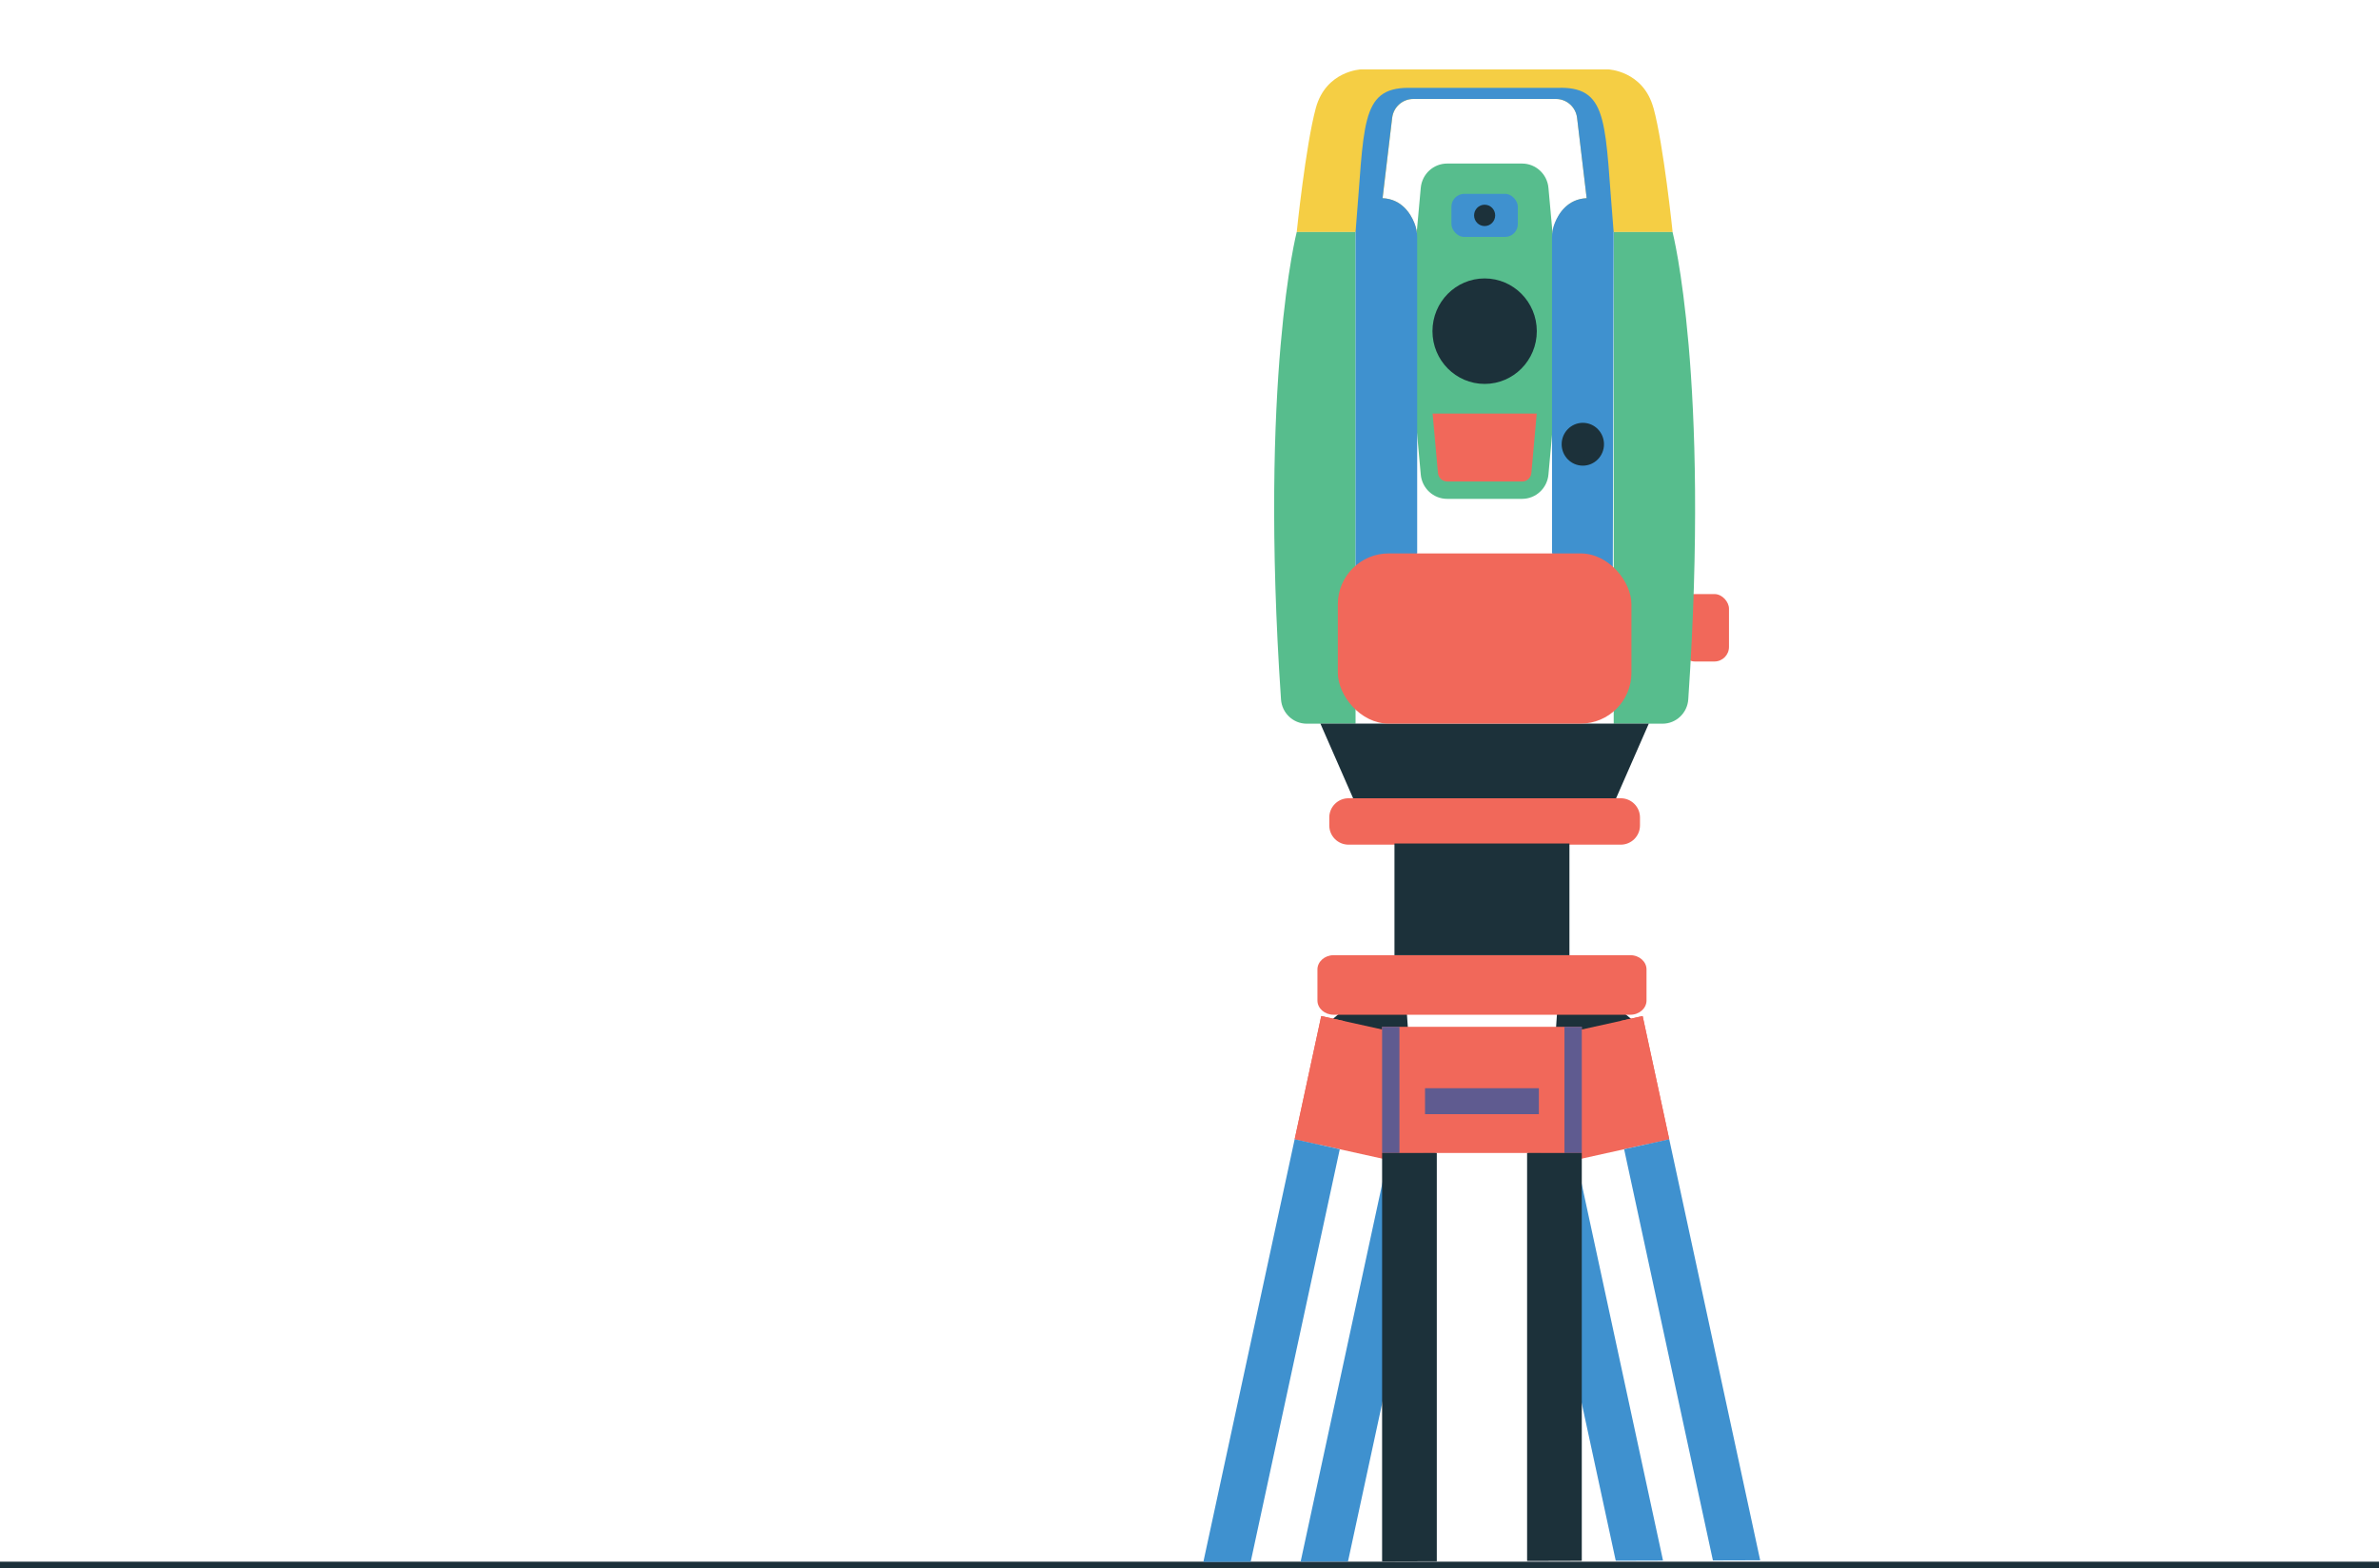 <?xml version="1.0" encoding="UTF-8"?><svg xmlns="http://www.w3.org/2000/svg" xmlns:xlink="http://www.w3.org/1999/xlink" viewBox="0 0 367.53 242.3"><defs><style>.e,.f{fill:none;}.g{fill:#f5ce44;}.h{fill:#f1685a;}.i{fill:#3f91cf;}.j{fill:#1c313a;}.k,.l{fill:#57bd8d;}.m{fill:#5f5b90;}.l{stroke:#57bd8d;}.l,.f{stroke-miterlimit:10;}.f{stroke:#1c313a;}.n{clip-path:url(#d);}.o{fill:#494949;opacity:.3;}</style><clipPath id="d"><polygon class="e" points="281.59 241.06 174.73 241.37 174.61 0 281.59 0 281.59 241.06"/></clipPath></defs><g id="a"/><g id="b"><g id="c"><line class="f" x1="367.53" y1="241.8" y2="241.8"/><g class="n"><g><polygon class="j" points="205.17 158.05 208.79 155.03 217.24 155.03 217.74 162.27 205.17 158.05"/><polygon class="j" points="252.73 158.05 249.1 155.03 240.65 155.03 240.15 162.27 252.73 158.05"/><rect class="l" x="218.95" y="40.64" width="20.83" height="21.08"/><path class="l" d="M239.77,40.64h-20.83l1.05-11.57c.17-1.87,1.72-3.3,3.57-3.3h11.59c1.85,0,3.4,1.43,3.57,3.3l1.05,11.57Z"/><path class="l" d="M239.77,61.71h-20.83l1.05,11.57c.17,1.87,1.72,3.3,3.57,3.3h11.59c1.85,0,3.4-1.43,3.57-3.3l1.05-11.57Z"/><path class="h" d="M223.57,74.39c-.74,0-1.35-.56-1.42-1.31l-.83-9.18h16.09l-.83,9.19c-.07,.75-.68,1.31-1.42,1.31h-11.59Z"/><rect class="h" x="259.58" y="91.79" width="7.53" height="10.42" rx="2.25" ry="2.25"/><ellipse class="j" cx="229.36" cy="51.17" rx="8.06" ry="8.15"/><path class="g" d="M255.44,16.69c-1.57-5.77-7-5.97-7-5.97h-38.16s-5.42,.2-7,5.97c-1.57,5.77-2.95,19.16-2.95,19.16h18.56s-.82-5.02-5.29-5.22l1.48-12.41c.2-1.67,1.6-2.92,3.26-2.92h22.05c1.66,0,3.06,1.25,3.26,2.92l1.48,12.41c-4.48,.2-5.29,5.22-5.29,5.22h18.56s-1.38-13.39-2.95-19.16Z"/><path class="k" d="M200.33,35.85s-5.81,22.42-2.43,72.21c.14,2.11,1.88,3.76,3.97,3.76h7.55V35.85h-9.09Z"/><path class="k" d="M258.39,35.85s5.81,22.42,2.43,72.21c-.14,2.11-1.88,3.76-3.97,3.76h-7.55V35.85h9.09Z"/><polygon class="j" points="249.67 123.34 209.04 123.34 203.99 111.81 254.72 111.81 249.67 123.34"/><rect class="h" x="225.82" y="123.34" width="7.08" height="7.17"/><rect class="h" x="222.39" y="123.34" width="3.43" height="7.17"/><rect class="h" x="232.9" y="123.34" width="3.43" height="7.17"/><path class="h" d="M250.39,123.34h-42.06c-1.64,0-2.97,1.33-2.97,2.97v1.23c0,1.64,1.33,2.97,2.97,2.97h42.06c1.64,0,2.97-1.33,2.97-2.97v-1.23c0-1.64-1.33-2.97-2.97-2.97Z"/><rect class="i" x="224.23" y="29.95" width="10.26" height="6.66" rx="1.99" ry="1.99"/><path class="j" d="M230.99,33.28c0,.91-.73,1.65-1.63,1.65s-1.63-.74-1.63-1.65,.73-1.65,1.63-1.65,1.63,.74,1.63,1.65Z"/><path class="i" d="M241.09,13.57h-23.47c-7.6,0-6.8,5.85-8.2,22.28v53.43l9.52-3.77V36.68c0-.76-.14-1.52-.43-2.23-.61-1.5-2-3.7-4.92-3.83l1.48-12.41c.2-1.67,1.6-2.92,3.26-2.92h22.05c1.66,0,3.06,1.25,3.26,2.92l1.48,12.41c-2.93,.13-4.32,2.33-4.92,3.83-.29,.71-.43,1.46-.43,2.23v48.83l9.39,3.2,.13-52.87c-1.4-16.43-.6-22.28-8.2-22.28Z"/><rect class="h" x="206.68" y="85.51" width="45.36" height="26.3" rx="7.86" ry="7.86"/><ellipse class="j" cx="244.53" cy="68.64" rx="3.27" ry="3.31"/><path class="j" d="M246.46,68.64c0,1.08-.86,1.95-1.93,1.95s-1.93-.87-1.93-1.95,.86-1.95,1.93-1.95,1.93,.87,1.93,1.95Z"/><polygon class="h" points="221.21 180.72 200.01 176.03 204.12 156.99 225.32 161.68 221.21 180.72"/><polygon class="h" points="203.58 176.82 200.01 176.03 204.12 156.99 207.69 157.78 203.58 176.82"/><polygon class="o" points="221.21 180.72 219.36 180.31 223.48 161.27 225.32 161.68 221.21 180.72"/><polygon class="h" points="236.68 180.72 257.88 176.03 253.77 156.99 232.57 161.68 236.68 180.72"/><polygon class="h" points="254.43 176.79 257.88 176.03 253.77 156.99 250.32 157.75 254.43 176.79"/><polygon class="o" points="236.68 180.72 238.53 180.31 234.42 161.27 232.57 161.68 236.68 180.72"/><path class="h" d="M254.37,149.79v4.8c0,1.21-1.12,2.2-2.49,2.2h-45.86c-1.37,0-2.49-.99-2.49-2.2v-4.8c0-1.21,1.13-2.2,2.49-2.2h45.86c1.37,0,2.49,.99,2.49,2.2Z"/><rect class="j" x="215.43" y="130.33" width="27.03" height="17.26"/><rect class="h" x="213.52" y="158.66" width="30.85" height="19.49"/><rect class="m" x="220.15" y="168.14" width="17.59" height="4.01"/><rect class="m" x="213.52" y="158.66" width="2.68" height="19.49"/><rect class="m" x="241.69" y="158.66" width="2.68" height="19.49"/><polygon class="i" points="192.48 244.74 206.98 177.57 200.01 176.03 185.17 244.74 192.48 244.74"/><polygon class="i" points="207.5 244.74 221.32 180.74 214.34 179.2 200.19 244.74 207.5 244.74"/><rect class="j" x="213.52" y="178.15" width="8.45" height="66.59"/><polygon class="i" points="257.7 244.74 243.55 179.2 236.57 180.74 250.39 244.74 257.7 244.74"/><rect class="j" x="235.92" y="178.15" width="8.45" height="66.59"/><polyline class="i" points="257.88 176.03 250.91 177.57 265.41 244.74 272.72 244.74"/></g></g></g></g></svg>